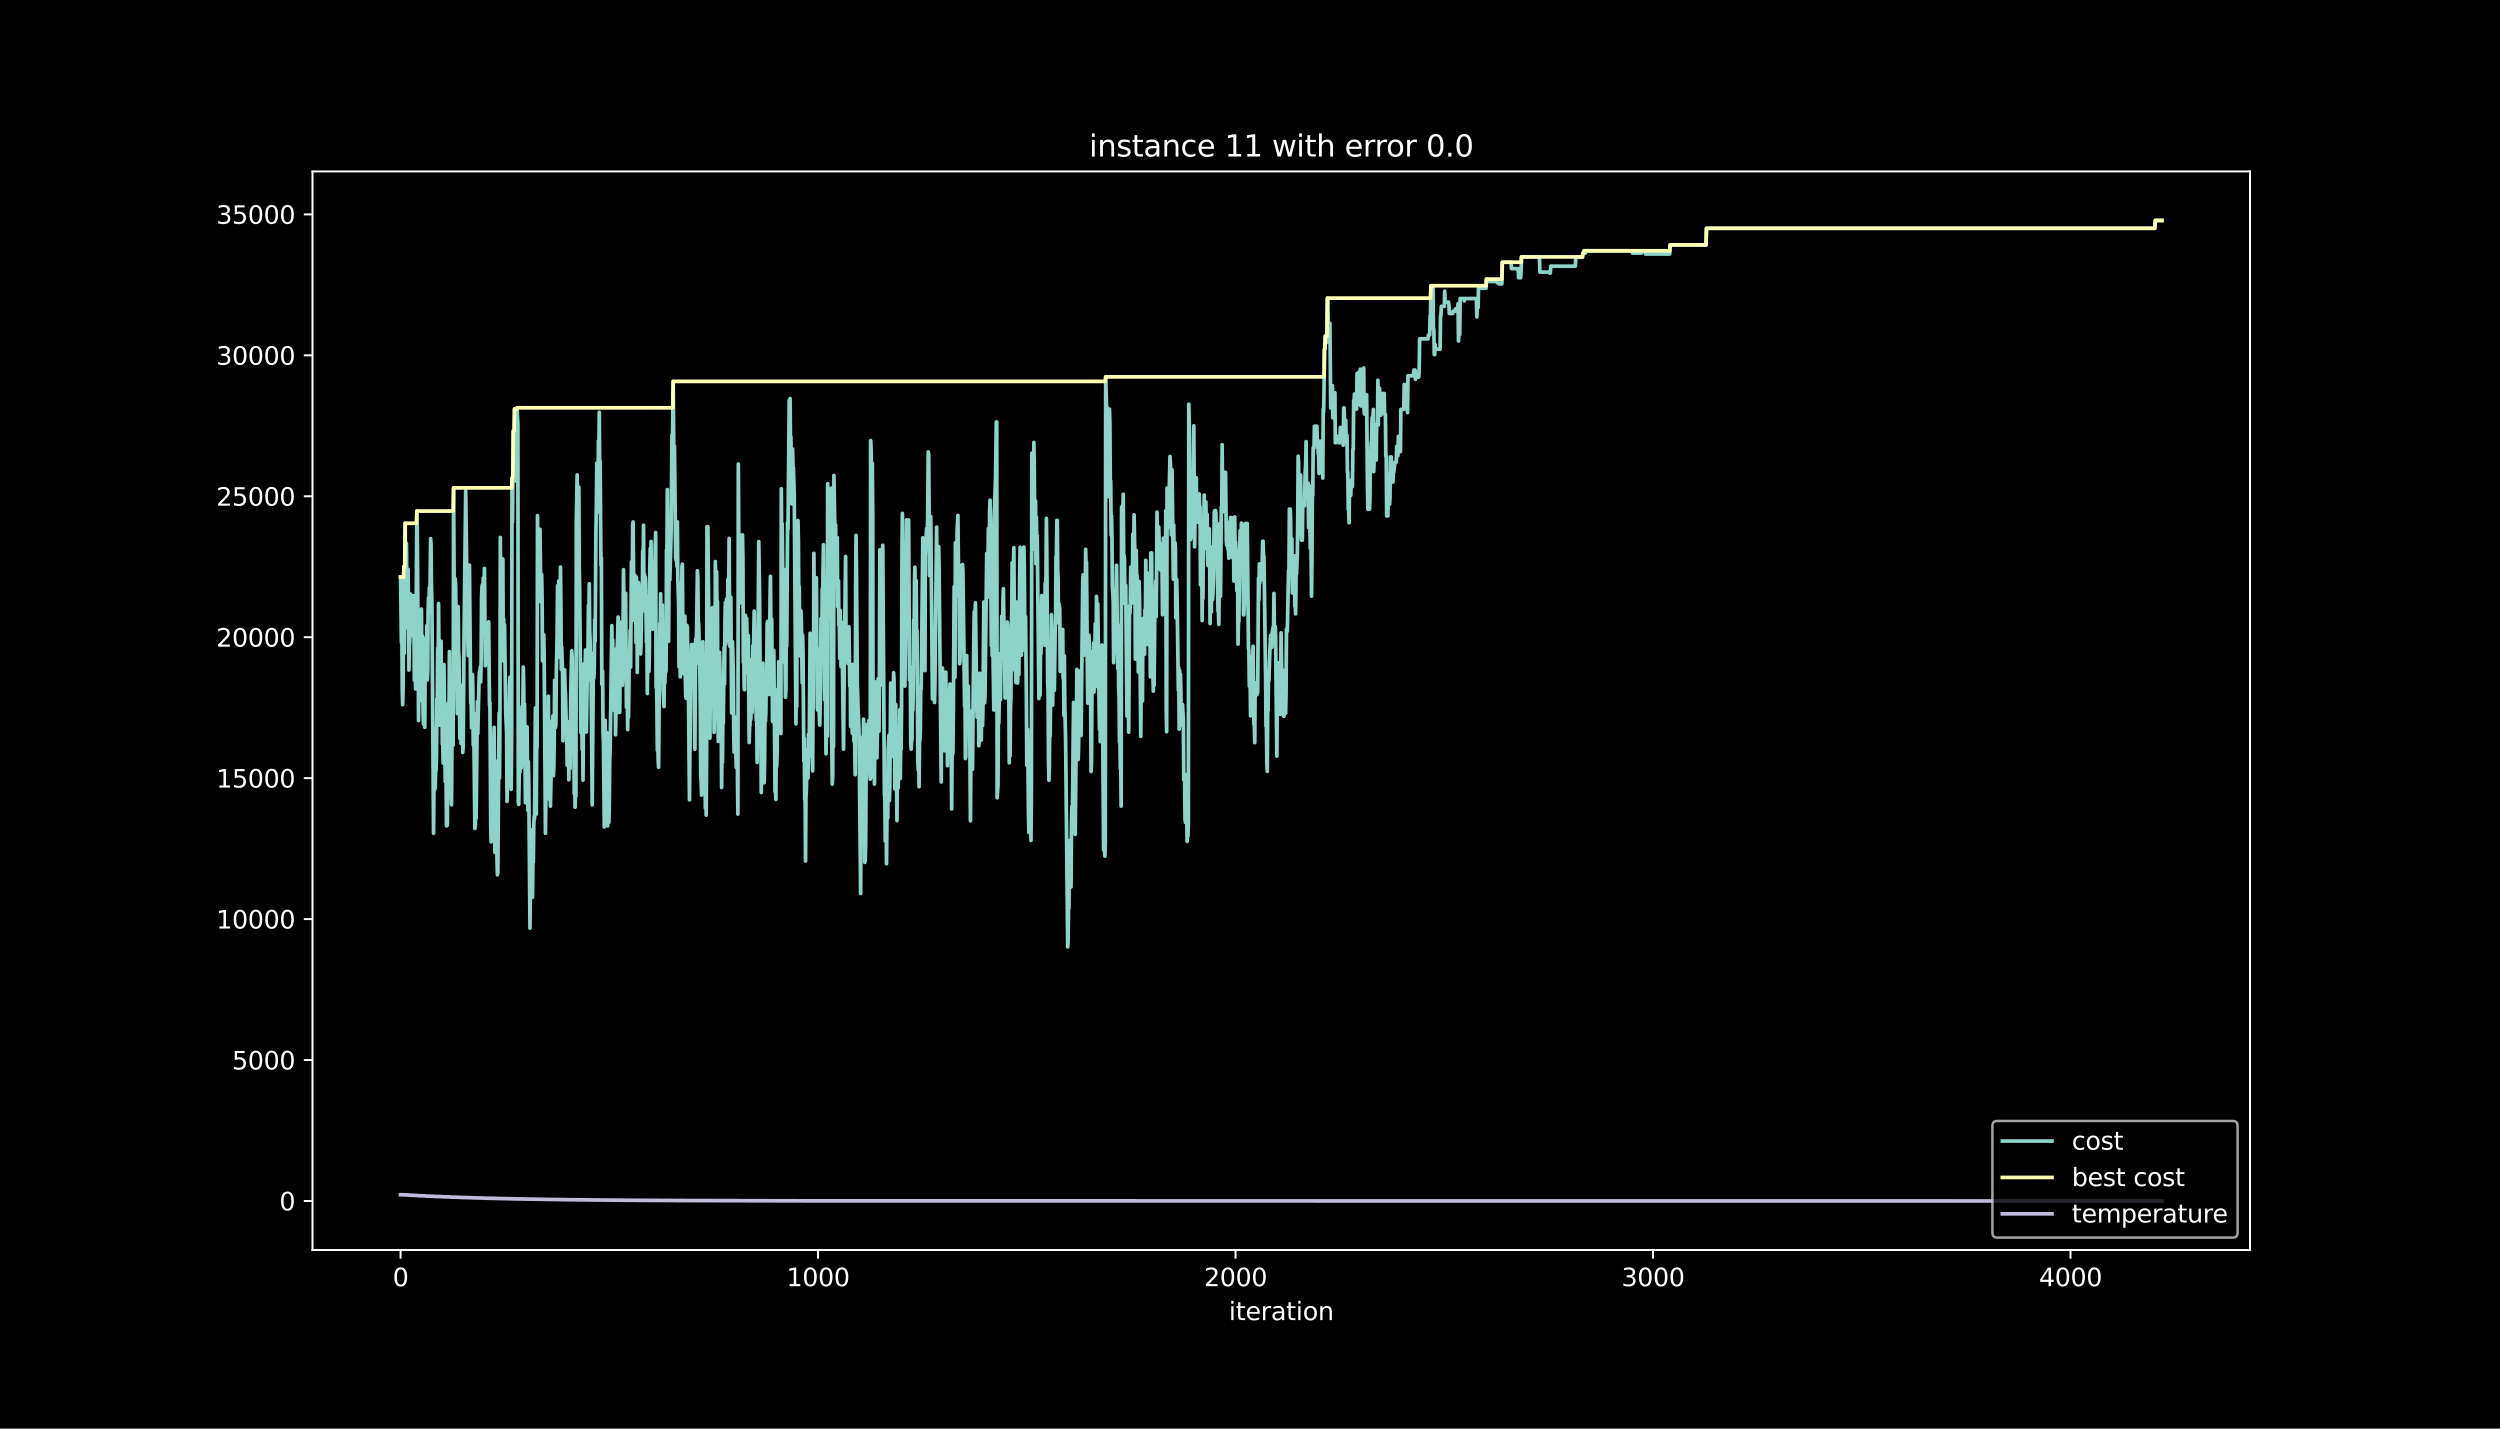 <?xml version="1.0" encoding="utf-8" standalone="no"?>
<!DOCTYPE svg PUBLIC "-//W3C//DTD SVG 1.1//EN"
  "http://www.w3.org/Graphics/SVG/1.1/DTD/svg11.dtd">
<svg height="576pt" version="1.1" viewBox="0 0 1008 576" width="1008pt" xmlns="http://www.w3.org/2000/svg" xmlns:xlink="http://www.w3.org/1999/xlink">
 <defs>
  <style type="text/css">*{stroke-linecap:butt;stroke-linejoin:round;}</style>
 </defs>
 <g id="figure_1">
  <g id="patch_1">
   <path d="M 0 576 
L 1008 576 
L 1008 0 
L 0 0 
z
"/>
  </g>
  <g id="axes_1">
   <g id="patch_2">
    <path d="M 126 504 
L 907.2 504 
L 907.2 69.12 
L 126 69.12 
z
"/>
   </g>
   <g id="matplotlib.axis_1">
    <g id="xtick_1">
     <g id="line2d_1">
      <defs>
       <path d="M 0 0 
L 0 3.5 
" id="mda2767b9b2" style="stroke:#ffffff;stroke-width:0.8;"/>
      </defs>
      <g>
       <use style="fill:#ffffff;stroke:#ffffff;stroke-width:0.8;" x="161.509" xlink:href="#mda2767b9b2" y="504"/>
      </g>
     </g>
     <g id="text_1">
      <!-- 0 -->
      <g style="fill:#ffffff;" transform="translate(158.328 518.598)scale(0.1 -0.1)">
       <defs>
        <path d="M 2034 4250 
Q 1547 4250 1301 3770 
Q 1056 3291 1056 2328 
Q 1056 1369 1301 889 
Q 1547 409 2034 409 
Q 2525 409 2770 889 
Q 3016 1369 3016 2328 
Q 3016 3291 2770 3770 
Q 2525 4250 2034 4250 
z
M 2034 4750 
Q 2819 4750 3233 4129 
Q 3647 3509 3647 2328 
Q 3647 1150 3233 529 
Q 2819 -91 2034 -91 
Q 1250 -91 836 529 
Q 422 1150 422 2328 
Q 422 3509 836 4129 
Q 1250 4750 2034 4750 
z
" id="DejaVuSans-30" transform="scale(0.016)"/>
       </defs>
       <use xlink:href="#DejaVuSans-30"/>
      </g>
     </g>
    </g>
    <g id="xtick_2">
     <g id="line2d_2">
      <g>
       <use style="fill:#ffffff;stroke:#ffffff;stroke-width:0.8;" x="329.839" xlink:href="#mda2767b9b2" y="504"/>
      </g>
     </g>
     <g id="text_2">
      <!-- 1000 -->
      <g style="fill:#ffffff;" transform="translate(317.114 518.598)scale(0.1 -0.1)">
       <defs>
        <path d="M 794 531 
L 1825 531 
L 1825 4091 
L 703 3866 
L 703 4441 
L 1819 4666 
L 2450 4666 
L 2450 531 
L 3481 531 
L 3481 0 
L 794 0 
L 794 531 
z
" id="DejaVuSans-31" transform="scale(0.016)"/>
       </defs>
       <use xlink:href="#DejaVuSans-31"/>
       <use x="63.623" xlink:href="#DejaVuSans-30"/>
       <use x="127.246" xlink:href="#DejaVuSans-30"/>
       <use x="190.869" xlink:href="#DejaVuSans-30"/>
      </g>
     </g>
    </g>
    <g id="xtick_3">
     <g id="line2d_3">
      <g>
       <use style="fill:#ffffff;stroke:#ffffff;stroke-width:0.8;" x="498.168" xlink:href="#mda2767b9b2" y="504"/>
      </g>
     </g>
     <g id="text_3">
      <!-- 2000 -->
      <g style="fill:#ffffff;" transform="translate(485.443 518.598)scale(0.1 -0.1)">
       <defs>
        <path d="M 1228 531 
L 3431 531 
L 3431 0 
L 469 0 
L 469 531 
Q 828 903 1448 1529 
Q 2069 2156 2228 2338 
Q 2531 2678 2651 2914 
Q 2772 3150 2772 3378 
Q 2772 3750 2511 3984 
Q 2250 4219 1831 4219 
Q 1534 4219 1204 4116 
Q 875 4013 500 3803 
L 500 4441 
Q 881 4594 1212 4672 
Q 1544 4750 1819 4750 
Q 2544 4750 2975 4387 
Q 3406 4025 3406 3419 
Q 3406 3131 3298 2873 
Q 3191 2616 2906 2266 
Q 2828 2175 2409 1742 
Q 1991 1309 1228 531 
z
" id="DejaVuSans-32" transform="scale(0.016)"/>
       </defs>
       <use xlink:href="#DejaVuSans-32"/>
       <use x="63.623" xlink:href="#DejaVuSans-30"/>
       <use x="127.246" xlink:href="#DejaVuSans-30"/>
       <use x="190.869" xlink:href="#DejaVuSans-30"/>
      </g>
     </g>
    </g>
    <g id="xtick_4">
     <g id="line2d_4">
      <g>
       <use style="fill:#ffffff;stroke:#ffffff;stroke-width:0.8;" x="666.497" xlink:href="#mda2767b9b2" y="504"/>
      </g>
     </g>
     <g id="text_4">
      <!-- 3000 -->
      <g style="fill:#ffffff;" transform="translate(653.772 518.598)scale(0.1 -0.1)">
       <defs>
        <path d="M 2597 2516 
Q 3050 2419 3304 2112 
Q 3559 1806 3559 1356 
Q 3559 666 3084 287 
Q 2609 -91 1734 -91 
Q 1441 -91 1130 -33 
Q 819 25 488 141 
L 488 750 
Q 750 597 1062 519 
Q 1375 441 1716 441 
Q 2309 441 2620 675 
Q 2931 909 2931 1356 
Q 2931 1769 2642 2001 
Q 2353 2234 1838 2234 
L 1294 2234 
L 1294 2753 
L 1863 2753 
Q 2328 2753 2575 2939 
Q 2822 3125 2822 3475 
Q 2822 3834 2567 4026 
Q 2313 4219 1838 4219 
Q 1578 4219 1281 4162 
Q 984 4106 628 3988 
L 628 4550 
Q 988 4650 1302 4700 
Q 1616 4750 1894 4750 
Q 2613 4750 3031 4423 
Q 3450 4097 3450 3541 
Q 3450 3153 3228 2886 
Q 3006 2619 2597 2516 
z
" id="DejaVuSans-33" transform="scale(0.016)"/>
       </defs>
       <use xlink:href="#DejaVuSans-33"/>
       <use x="63.623" xlink:href="#DejaVuSans-30"/>
       <use x="127.246" xlink:href="#DejaVuSans-30"/>
       <use x="190.869" xlink:href="#DejaVuSans-30"/>
      </g>
     </g>
    </g>
    <g id="xtick_5">
     <g id="line2d_5">
      <g>
       <use style="fill:#ffffff;stroke:#ffffff;stroke-width:0.8;" x="834.827" xlink:href="#mda2767b9b2" y="504"/>
      </g>
     </g>
     <g id="text_5">
      <!-- 4000 -->
      <g style="fill:#ffffff;" transform="translate(822.102 518.598)scale(0.1 -0.1)">
       <defs>
        <path d="M 2419 4116 
L 825 1625 
L 2419 1625 
L 2419 4116 
z
M 2253 4666 
L 3047 4666 
L 3047 1625 
L 3713 1625 
L 3713 1100 
L 3047 1100 
L 3047 0 
L 2419 0 
L 2419 1100 
L 313 1100 
L 313 1709 
L 2253 4666 
z
" id="DejaVuSans-34" transform="scale(0.016)"/>
       </defs>
       <use xlink:href="#DejaVuSans-34"/>
       <use x="63.623" xlink:href="#DejaVuSans-30"/>
       <use x="127.246" xlink:href="#DejaVuSans-30"/>
       <use x="190.869" xlink:href="#DejaVuSans-30"/>
      </g>
     </g>
    </g>
    <g id="text_6">
     <!-- iteration -->
     <g style="fill:#ffffff;" transform="translate(495.477 532.277)scale(0.1 -0.1)">
      <defs>
       <path d="M 603 3500 
L 1178 3500 
L 1178 0 
L 603 0 
L 603 3500 
z
M 603 4863 
L 1178 4863 
L 1178 4134 
L 603 4134 
L 603 4863 
z
" id="DejaVuSans-69" transform="scale(0.016)"/>
       <path d="M 1172 4494 
L 1172 3500 
L 2356 3500 
L 2356 3053 
L 1172 3053 
L 1172 1153 
Q 1172 725 1289 603 
Q 1406 481 1766 481 
L 2356 481 
L 2356 0 
L 1766 0 
Q 1100 0 847 248 
Q 594 497 594 1153 
L 594 3053 
L 172 3053 
L 172 3500 
L 594 3500 
L 594 4494 
L 1172 4494 
z
" id="DejaVuSans-74" transform="scale(0.016)"/>
       <path d="M 3597 1894 
L 3597 1613 
L 953 1613 
Q 991 1019 1311 708 
Q 1631 397 2203 397 
Q 2534 397 2845 478 
Q 3156 559 3463 722 
L 3463 178 
Q 3153 47 2828 -22 
Q 2503 -91 2169 -91 
Q 1331 -91 842 396 
Q 353 884 353 1716 
Q 353 2575 817 3079 
Q 1281 3584 2069 3584 
Q 2775 3584 3186 3129 
Q 3597 2675 3597 1894 
z
M 3022 2063 
Q 3016 2534 2758 2815 
Q 2500 3097 2075 3097 
Q 1594 3097 1305 2825 
Q 1016 2553 972 2059 
L 3022 2063 
z
" id="DejaVuSans-65" transform="scale(0.016)"/>
       <path d="M 2631 2963 
Q 2534 3019 2420 3045 
Q 2306 3072 2169 3072 
Q 1681 3072 1420 2755 
Q 1159 2438 1159 1844 
L 1159 0 
L 581 0 
L 581 3500 
L 1159 3500 
L 1159 2956 
Q 1341 3275 1631 3429 
Q 1922 3584 2338 3584 
Q 2397 3584 2469 3576 
Q 2541 3569 2628 3553 
L 2631 2963 
z
" id="DejaVuSans-72" transform="scale(0.016)"/>
       <path d="M 2194 1759 
Q 1497 1759 1228 1600 
Q 959 1441 959 1056 
Q 959 750 1161 570 
Q 1363 391 1709 391 
Q 2188 391 2477 730 
Q 2766 1069 2766 1631 
L 2766 1759 
L 2194 1759 
z
M 3341 1997 
L 3341 0 
L 2766 0 
L 2766 531 
Q 2569 213 2275 61 
Q 1981 -91 1556 -91 
Q 1019 -91 701 211 
Q 384 513 384 1019 
Q 384 1609 779 1909 
Q 1175 2209 1959 2209 
L 2766 2209 
L 2766 2266 
Q 2766 2663 2505 2880 
Q 2244 3097 1772 3097 
Q 1472 3097 1187 3025 
Q 903 2953 641 2809 
L 641 3341 
Q 956 3463 1253 3523 
Q 1550 3584 1831 3584 
Q 2591 3584 2966 3190 
Q 3341 2797 3341 1997 
z
" id="DejaVuSans-61" transform="scale(0.016)"/>
       <path d="M 1959 3097 
Q 1497 3097 1228 2736 
Q 959 2375 959 1747 
Q 959 1119 1226 758 
Q 1494 397 1959 397 
Q 2419 397 2687 759 
Q 2956 1122 2956 1747 
Q 2956 2369 2687 2733 
Q 2419 3097 1959 3097 
z
M 1959 3584 
Q 2709 3584 3137 3096 
Q 3566 2609 3566 1747 
Q 3566 888 3137 398 
Q 2709 -91 1959 -91 
Q 1206 -91 779 398 
Q 353 888 353 1747 
Q 353 2609 779 3096 
Q 1206 3584 1959 3584 
z
" id="DejaVuSans-6f" transform="scale(0.016)"/>
       <path d="M 3513 2113 
L 3513 0 
L 2938 0 
L 2938 2094 
Q 2938 2591 2744 2837 
Q 2550 3084 2163 3084 
Q 1697 3084 1428 2787 
Q 1159 2491 1159 1978 
L 1159 0 
L 581 0 
L 581 3500 
L 1159 3500 
L 1159 2956 
Q 1366 3272 1645 3428 
Q 1925 3584 2291 3584 
Q 2894 3584 3203 3211 
Q 3513 2838 3513 2113 
z
" id="DejaVuSans-6e" transform="scale(0.016)"/>
      </defs>
      <use xlink:href="#DejaVuSans-69"/>
      <use x="27.783" xlink:href="#DejaVuSans-74"/>
      <use x="66.992" xlink:href="#DejaVuSans-65"/>
      <use x="128.516" xlink:href="#DejaVuSans-72"/>
      <use x="169.629" xlink:href="#DejaVuSans-61"/>
      <use x="230.908" xlink:href="#DejaVuSans-74"/>
      <use x="270.117" xlink:href="#DejaVuSans-69"/>
      <use x="297.9" xlink:href="#DejaVuSans-6f"/>
      <use x="359.082" xlink:href="#DejaVuSans-6e"/>
     </g>
    </g>
   </g>
   <g id="matplotlib.axis_2">
    <g id="ytick_1">
     <g id="line2d_6">
      <defs>
       <path d="M 0 0 
L -3.5 0 
" id="ma6180ec604" style="stroke:#ffffff;stroke-width:0.8;"/>
      </defs>
      <g>
       <use style="fill:#ffffff;stroke:#ffffff;stroke-width:0.8;" x="126" xlink:href="#ma6180ec604" y="484.233"/>
      </g>
     </g>
     <g id="text_7">
      <!-- 0 -->
      <g style="fill:#ffffff;" transform="translate(112.638 488.032)scale(0.1 -0.1)">
       <use xlink:href="#DejaVuSans-30"/>
      </g>
     </g>
    </g>
    <g id="ytick_2">
     <g id="line2d_7">
      <g>
       <use style="fill:#ffffff;stroke:#ffffff;stroke-width:0.8;" x="126" xlink:href="#ma6180ec604" y="427.406"/>
      </g>
     </g>
     <g id="text_8">
      <!-- 5000 -->
      <g style="fill:#ffffff;" transform="translate(93.55 431.205)scale(0.1 -0.1)">
       <defs>
        <path d="M 691 4666 
L 3169 4666 
L 3169 4134 
L 1269 4134 
L 1269 2991 
Q 1406 3038 1543 3061 
Q 1681 3084 1819 3084 
Q 2600 3084 3056 2656 
Q 3513 2228 3513 1497 
Q 3513 744 3044 326 
Q 2575 -91 1722 -91 
Q 1428 -91 1123 -41 
Q 819 9 494 109 
L 494 744 
Q 775 591 1075 516 
Q 1375 441 1709 441 
Q 2250 441 2565 725 
Q 2881 1009 2881 1497 
Q 2881 1984 2565 2268 
Q 2250 2553 1709 2553 
Q 1456 2553 1204 2497 
Q 953 2441 691 2322 
L 691 4666 
z
" id="DejaVuSans-35" transform="scale(0.016)"/>
       </defs>
       <use xlink:href="#DejaVuSans-35"/>
       <use x="63.623" xlink:href="#DejaVuSans-30"/>
       <use x="127.246" xlink:href="#DejaVuSans-30"/>
       <use x="190.869" xlink:href="#DejaVuSans-30"/>
      </g>
     </g>
    </g>
    <g id="ytick_3">
     <g id="line2d_8">
      <g>
       <use style="fill:#ffffff;stroke:#ffffff;stroke-width:0.8;" x="126" xlink:href="#ma6180ec604" y="370.579"/>
      </g>
     </g>
     <g id="text_9">
      <!-- 10000 -->
      <g style="fill:#ffffff;" transform="translate(87.188 374.378)scale(0.1 -0.1)">
       <use xlink:href="#DejaVuSans-31"/>
       <use x="63.623" xlink:href="#DejaVuSans-30"/>
       <use x="127.246" xlink:href="#DejaVuSans-30"/>
       <use x="190.869" xlink:href="#DejaVuSans-30"/>
       <use x="254.492" xlink:href="#DejaVuSans-30"/>
      </g>
     </g>
    </g>
    <g id="ytick_4">
     <g id="line2d_9">
      <g>
       <use style="fill:#ffffff;stroke:#ffffff;stroke-width:0.8;" x="126" xlink:href="#ma6180ec604" y="313.752"/>
      </g>
     </g>
     <g id="text_10">
      <!-- 15000 -->
      <g style="fill:#ffffff;" transform="translate(87.188 317.551)scale(0.1 -0.1)">
       <use xlink:href="#DejaVuSans-31"/>
       <use x="63.623" xlink:href="#DejaVuSans-35"/>
       <use x="127.246" xlink:href="#DejaVuSans-30"/>
       <use x="190.869" xlink:href="#DejaVuSans-30"/>
       <use x="254.492" xlink:href="#DejaVuSans-30"/>
      </g>
     </g>
    </g>
    <g id="ytick_5">
     <g id="line2d_10">
      <g>
       <use style="fill:#ffffff;stroke:#ffffff;stroke-width:0.8;" x="126" xlink:href="#ma6180ec604" y="256.925"/>
      </g>
     </g>
     <g id="text_11">
      <!-- 20000 -->
      <g style="fill:#ffffff;" transform="translate(87.188 260.724)scale(0.1 -0.1)">
       <use xlink:href="#DejaVuSans-32"/>
       <use x="63.623" xlink:href="#DejaVuSans-30"/>
       <use x="127.246" xlink:href="#DejaVuSans-30"/>
       <use x="190.869" xlink:href="#DejaVuSans-30"/>
       <use x="254.492" xlink:href="#DejaVuSans-30"/>
      </g>
     </g>
    </g>
    <g id="ytick_6">
     <g id="line2d_11">
      <g>
       <use style="fill:#ffffff;stroke:#ffffff;stroke-width:0.8;" x="126" xlink:href="#ma6180ec604" y="200.098"/>
      </g>
     </g>
     <g id="text_12">
      <!-- 25000 -->
      <g style="fill:#ffffff;" transform="translate(87.188 203.897)scale(0.1 -0.1)">
       <use xlink:href="#DejaVuSans-32"/>
       <use x="63.623" xlink:href="#DejaVuSans-35"/>
       <use x="127.246" xlink:href="#DejaVuSans-30"/>
       <use x="190.869" xlink:href="#DejaVuSans-30"/>
       <use x="254.492" xlink:href="#DejaVuSans-30"/>
      </g>
     </g>
    </g>
    <g id="ytick_7">
     <g id="line2d_12">
      <g>
       <use style="fill:#ffffff;stroke:#ffffff;stroke-width:0.8;" x="126" xlink:href="#ma6180ec604" y="143.271"/>
      </g>
     </g>
     <g id="text_13">
      <!-- 30000 -->
      <g style="fill:#ffffff;" transform="translate(87.188 147.07)scale(0.1 -0.1)">
       <use xlink:href="#DejaVuSans-33"/>
       <use x="63.623" xlink:href="#DejaVuSans-30"/>
       <use x="127.246" xlink:href="#DejaVuSans-30"/>
       <use x="190.869" xlink:href="#DejaVuSans-30"/>
       <use x="254.492" xlink:href="#DejaVuSans-30"/>
      </g>
     </g>
    </g>
    <g id="ytick_8">
     <g id="line2d_13">
      <g>
       <use style="fill:#ffffff;stroke:#ffffff;stroke-width:0.8;" x="126" xlink:href="#ma6180ec604" y="86.444"/>
      </g>
     </g>
     <g id="text_14">
      <!-- 35000 -->
      <g style="fill:#ffffff;" transform="translate(87.188 90.243)scale(0.1 -0.1)">
       <use xlink:href="#DejaVuSans-33"/>
       <use x="63.623" xlink:href="#DejaVuSans-35"/>
       <use x="127.246" xlink:href="#DejaVuSans-30"/>
       <use x="190.869" xlink:href="#DejaVuSans-30"/>
       <use x="254.492" xlink:href="#DejaVuSans-30"/>
      </g>
     </g>
    </g>
   </g>
   <g id="line2d_14">
    <path clip-path="url(#p22f3e613f7)" d="M 161.509 232.66 
L 161.846 259.073 
L 162.014 249.912 
L 162.182 277.667 
L 162.351 284.111 
L 162.519 277.985 
L 162.856 228.409 
L 163.024 263.403 
L 163.361 210.974 
L 163.529 230.148 
L 163.866 219.078 
L 164.202 252.276 
L 164.371 253.22 
L 164.539 229.545 
L 164.707 243.877 
L 164.876 270.165 
L 165.044 261.084 
L 165.212 258.118 
L 165.381 240.468 
L 165.549 239.524 
L 165.717 252.288 
L 165.886 256.311 
L 166.054 241.775 
L 166.222 256.3 
L 166.559 243.195 
L 166.727 240.229 
L 166.896 249.23 
L 167.064 274.314 
L 167.401 263.244 
L 167.569 277.769 
L 168.074 206.065 
L 168.242 215.146 
L 168.579 258.436 
L 168.747 290.521 
L 168.916 268.699 
L 169.084 272.507 
L 169.252 282.611 
L 169.421 256.322 
L 169.589 255.379 
L 169.926 245.593 
L 170.094 270.677 
L 170.262 256.345 
L 170.599 288.327 
L 170.767 291.987 
L 170.936 277.155 
L 171.104 278.098 
L 171.272 293.249 
L 171.441 265.494 
L 171.609 274.712 
L 171.777 257.061 
L 171.946 266.142 
L 172.114 252.288 
L 172.282 274.109 
L 172.451 270.665 
L 172.619 246.548 
L 172.787 241.002 
L 172.955 245.946 
L 173.124 236.865 
L 173.292 246.969 
L 173.629 217.169 
L 173.797 219.487 
L 173.965 237.138 
L 174.134 242.457 
L 174.807 335.971 
L 175.144 293.646 
L 175.312 318.321 
L 175.48 317.377 
L 175.649 309.626 
L 175.817 310.649 
L 175.985 305.33 
L 176.154 281.656 
L 176.322 285.463 
L 176.49 261.346 
L 176.659 270.427 
L 176.827 243.309 
L 177.164 284.634 
L 177.332 292.385 
L 177.5 282.281 
L 177.669 283.224 
L 177.837 258.55 
L 178.005 278.269 
L 178.174 275.303 
L 178.342 299.977 
L 178.51 298.954 
L 178.679 307.671 
L 179.015 267.949 
L 179.52 315.116 
L 179.689 290.032 
L 180.025 332.993 
L 180.194 318.161 
L 180.362 332.698 
L 180.699 283.497 
L 181.035 290.475 
L 181.204 262.721 
L 181.372 289.839 
L 181.54 281.122 
L 181.709 294.09 
L 181.877 319.173 
L 182.045 324.492 
L 182.214 300.818 
L 182.382 299.875 
L 182.55 275.757 
L 182.719 300.431 
L 182.887 196.699 
L 183.224 258.607 
L 183.56 233.398 
L 183.729 237.206 
L 184.065 264.13 
L 184.402 287.736 
L 184.739 244.616 
L 184.907 262.494 
L 185.075 265.074 
L 185.412 297.761 
L 185.58 290.009 
L 185.749 293.669 
L 185.917 299.795 
L 186.085 296.135 
L 186.422 276.28 
L 186.59 303.398 
L 186.759 300.818 
L 187.095 258.266 
L 187.768 197.859 
L 188.442 250.344 
L 188.778 264.38 
L 189.115 233.205 
L 189.283 227.886 
L 189.788 283.44 
L 189.957 280.474 
L 190.125 293.442 
L 190.293 289.634 
L 190.462 271.984 
L 190.63 275.791 
L 190.798 300.466 
L 190.967 287.498 
L 191.472 334.016 
L 191.64 333.073 
L 191.808 326.947 
L 191.977 329.913 
L 192.482 282.906 
L 192.65 295.874 
L 193.155 273.916 
L 193.323 270.87 
L 193.492 271.813 
L 193.66 268.847 
L 193.828 274.973 
L 193.997 265.892 
L 194.165 241.218 
L 194.333 236.66 
L 194.502 235.717 
L 194.67 246.434 
L 194.838 233.046 
L 195.007 241.093 
L 195.343 229.182 
L 195.68 268.449 
L 195.848 262.323 
L 196.017 264.903 
L 196.185 256.186 
L 196.353 256.186 
L 196.69 264.471 
L 197.027 250.708 
L 197.363 284.463 
L 197.532 283.383 
L 197.868 333.346 
L 198.037 339.472 
L 198.205 334.153 
L 198.373 310.035 
L 198.542 307.069 
L 198.71 321.401 
L 199.047 300.738 
L 199.215 293.271 
L 199.552 343.677 
L 199.72 334.687 
L 199.888 306.932 
L 200.393 346.586 
L 200.562 352.712 
L 200.73 351.769 
L 201.235 287.475 
L 201.403 313.763 
L 201.571 289.646 
L 201.74 216.703 
L 201.908 249.935 
L 202.245 258.266 
L 202.413 232.171 
L 202.581 239.922 
L 202.75 225.386 
L 202.918 266.426 
L 203.086 249.594 
L 203.255 266.426 
L 203.423 251.901 
L 203.928 287.918 
L 204.265 295.385 
L 204.433 323.14 
L 204.601 317.014 
L 204.77 302.477 
L 204.938 298.818 
L 205.106 313.649 
L 205.443 276.007 
L 205.611 273.041 
L 205.78 297.158 
L 205.948 294.578 
L 206.116 318.252 
L 206.285 299.079 
L 206.453 192.733 
L 206.621 210.611 
L 206.958 173.787 
L 207.126 173.787 
L 207.295 182.777 
L 207.463 164.899 
L 207.631 188.573 
L 207.8 168.854 
L 207.968 193.938 
L 208.136 168.854 
L 208.305 178.958 
L 208.473 164.422 
L 208.81 171.389 
L 208.978 323.39 
L 209.146 324.333 
L 209.483 306.001 
L 209.651 311.32 
L 209.82 286.236 
L 209.988 289.896 
L 210.156 309.615 
L 210.325 306.648 
L 210.493 284.827 
L 210.661 284.827 
L 210.83 283.315 
L 210.998 268.983 
L 211.166 276.735 
L 211.335 301.818 
L 211.503 283.94 
L 211.84 323.662 
L 212.008 308.615 
L 212.345 300.829 
L 212.513 293.078 
L 212.85 326.776 
L 213.018 307.058 
L 213.186 314.809 
L 213.691 374.227 
L 214.028 334.619 
L 214.196 337.585 
L 214.365 353.712 
L 214.533 352.769 
L 214.701 361.759 
L 214.87 346.711 
L 215.038 347.734 
L 215.206 332.902 
L 215.375 329.095 
L 215.543 330.038 
L 215.879 285.452 
L 216.048 300.5 
L 216.216 328.254 
L 216.384 301.966 
L 216.553 301.022 
L 216.721 207.883 
L 216.889 232 
L 217.058 217.169 
L 217.226 218.191 
L 217.394 227.181 
L 217.563 223.522 
L 217.731 213.418 
L 218.068 242.695 
L 218.236 241.752 
L 218.404 231.648 
L 218.573 241.752 
L 218.741 266.426 
L 218.909 256.322 
L 219.078 259.982 
L 219.246 255.959 
L 219.414 266.062 
L 219.919 335.982 
L 220.088 321.457 
L 220.256 295.169 
L 220.424 309.706 
L 220.593 290.532 
L 220.761 316.82 
L 220.929 307.83 
L 221.098 280.713 
L 221.434 322.253 
L 221.603 298.136 
L 221.939 325.06 
L 222.613 290.725 
L 222.781 303.693 
L 222.949 288.646 
L 223.118 312.763 
L 223.286 309.103 
L 223.454 298.999 
L 223.623 274.325 
L 223.959 293.317 
L 224.128 292.294 
L 224.296 271.495 
L 224.633 256.231 
L 224.801 236.137 
L 224.969 242.263 
L 225.138 260.141 
L 225.306 234.251 
L 225.643 264.971 
L 225.979 228.625 
L 226.148 243.673 
L 226.316 269.961 
L 226.484 260.971 
L 226.821 270.904 
L 226.989 298.658 
L 227.158 274.984 
L 227.494 271.018 
L 227.663 270.074 
L 227.831 277.485 
L 227.999 279.837 
L 228.336 293.067 
L 228.504 294.01 
L 228.673 308.535 
L 229.009 292.044 
L 229.178 291.1 
L 229.346 314.411 
L 229.514 296.533 
L 229.851 309.91 
L 230.187 275.905 
L 230.524 262.391 
L 230.692 264.755 
L 231.029 291.566 
L 231.197 288.987 
L 231.366 296.397 
L 231.534 320.071 
L 231.702 305.739 
L 231.871 325.458 
L 232.039 318.048 
L 232.207 321.014 
L 232.376 210.042 
L 232.712 191.483 
L 232.881 206.531 
L 233.217 196.381 
L 233.386 196.381 
L 233.554 228.92 
L 233.722 237.979 
L 234.227 295.351 
L 234.396 280.303 
L 234.732 302.25 
L 234.901 287.418 
L 235.069 314.536 
L 235.406 267.608 
L 235.574 273.734 
L 235.742 274.757 
L 235.911 272.177 
L 236.079 262.073 
L 236.247 267.392 
L 236.416 295.147 
L 236.752 273.405 
L 237.089 261.96 
L 237.257 244.082 
L 237.426 251.492 
L 237.594 235.365 
L 237.762 254.538 
L 237.931 258.198 
L 238.099 274.325 
L 238.267 265.335 
L 238.772 324.526 
L 239.277 263.301 
L 239.446 273.405 
L 239.614 269.597 
L 239.782 249.878 
L 239.951 258.595 
L 240.287 213.452 
L 240.456 204.371 
L 240.624 186.721 
L 240.792 190.312 
L 240.961 206.44 
L 241.129 205.496 
L 241.297 177.742 
L 241.466 183.061 
L 241.634 166.229 
L 241.802 193.347 
L 241.971 185.936 
L 242.307 227.852 
L 242.476 224.886 
L 242.644 275.905 
L 242.812 270.609 
L 242.981 270.609 
L 243.149 295.692 
L 243.317 299.715 
L 243.654 333.425 
L 243.991 290.464 
L 244.327 324.265 
L 244.495 321.685 
L 244.664 295.397 
L 245 332.993 
L 245.169 308.876 
L 245.337 307.933 
L 245.505 331.607 
L 245.674 324.197 
L 245.842 306.546 
L 246.01 302.523 
L 246.684 252.254 
L 246.852 266.585 
L 247.02 257.959 
L 247.357 284.895 
L 247.525 281.235 
L 247.694 286.554 
L 248.03 272.154 
L 248.199 296.272 
L 248.367 286.168 
L 248.535 261.494 
L 248.704 276.019 
L 248.872 260.971 
L 249.04 256.55 
L 249.209 248.798 
L 249.545 287.236 
L 249.714 272.904 
L 249.882 287.236 
L 250.219 250.878 
L 250.555 276.121 
L 250.724 261.789 
L 250.892 276.314 
L 251.06 272.654 
L 251.397 229.693 
L 251.565 243.718 
L 251.734 247.526 
L 251.902 265.403 
L 252.07 245.684 
L 252.239 239.217 
L 252.575 285.156 
L 252.744 270.631 
L 253.08 294.169 
L 253.249 269.495 
L 253.417 289.214 
L 253.754 262.198 
L 253.922 263.142 
L 254.09 254.152 
L 254.259 268.983 
L 254.595 226.488 
L 254.764 229.068 
L 254.932 236.478 
L 255.1 211.395 
L 255.269 210.452 
L 255.605 250.071 
L 255.774 235.546 
L 255.942 231.887 
L 256.11 245.741 
L 256.279 239.922 
L 256.447 259.096 
L 256.615 232.716 
L 256.784 247.048 
L 256.952 271.109 
L 257.12 243.354 
L 257.289 261.232 
L 257.457 234.944 
L 257.625 261.232 
L 257.794 255.106 
L 257.962 262.857 
L 258.13 248.833 
L 258.299 263.664 
L 258.467 259.641 
L 258.803 236.228 
L 258.972 246.332 
L 259.14 222.215 
L 259.308 231.455 
L 259.477 211.747 
L 259.645 246.23 
L 259.813 231.398 
L 259.982 234.478 
L 260.15 232.637 
L 260.318 235.217 
L 260.655 258.982 
L 260.823 254.959 
L 260.992 279.633 
L 261.497 240.422 
L 261.665 270.665 
L 261.833 263.255 
L 262.002 228.557 
L 262.17 221.146 
L 262.338 231.25 
L 262.507 218.282 
L 262.675 244.946 
L 262.843 238.82 
L 263.18 253.663 
L 263.348 229.545 
L 263.517 231.648 
L 263.685 226.465 
L 263.853 246.162 
L 264.19 220.249 
L 264.358 214.714 
L 264.527 277.098 
L 264.695 275.257 
L 264.863 282.781 
L 265.032 302.5 
L 265.2 293.419 
L 265.368 306.387 
L 265.537 309.353 
L 266.042 251.435 
L 266.21 256.22 
L 266.378 239.388 
L 266.547 256.22 
L 266.715 252.72 
L 266.883 260.778 
L 267.052 243.945 
L 267.388 278.451 
L 267.725 284.861 
L 267.893 268.029 
L 268.062 275.439 
L 268.23 270.12 
L 268.398 271.063 
L 268.567 270.12 
L 268.735 221.692 
L 268.903 225.136 
L 269.072 197.381 
L 269.408 255.981 
L 269.577 258.561 
L 269.745 233.251 
L 269.913 228.523 
L 270.082 233.842 
L 270.587 214.816 
L 270.923 175.458 
L 271.092 183.004 
L 271.428 153.784 
L 271.765 194.29 
L 271.933 179.765 
L 272.438 224.954 
L 272.607 225.897 
L 272.775 220.578 
L 272.943 228.329 
L 273.111 210.452 
L 273.28 232.273 
L 273.616 243.718 
L 273.785 268.802 
L 273.953 254.277 
L 274.121 258.084 
L 274.29 272.916 
L 274.626 234.967 
L 274.795 254.686 
L 274.963 228.398 
L 275.131 227.454 
L 275.468 271.62 
L 275.636 266.301 
L 275.805 265.278 
L 276.141 248.446 
L 276.31 273.12 
L 276.478 280.531 
L 276.646 281.554 
L 276.983 252.185 
L 277.151 253.129 
L 277.32 272.302 
L 277.488 268.495 
L 277.825 304.853 
L 277.993 322.503 
L 278.161 303.33 
L 278.33 299.67 
L 278.666 266.006 
L 278.835 259.88 
L 279.003 274.712 
L 279.171 277.292 
L 279.34 274.712 
L 279.508 259.88 
L 279.676 268.961 
L 280.013 264.608 
L 280.181 302.125 
L 280.518 257.538 
L 280.686 267.642 
L 281.191 230.136 
L 281.36 232.716 
L 281.528 250.367 
L 281.696 251.39 
L 282.033 264.278 
L 282.201 271.688 
L 282.37 286.02 
L 282.538 312.308 
L 282.706 315.275 
L 282.875 320.594 
L 283.043 307.626 
L 283.211 268.517 
L 283.38 258.732 
L 283.716 277.905 
L 284.221 301.693 
L 284.39 325.81 
L 284.558 303.989 
L 284.726 328.663 
L 284.895 304.546 
L 285.063 212.35 
L 285.231 226.886 
L 285.4 212.35 
L 285.736 243.877 
L 285.905 284.895 
L 286.073 288.918 
L 286.241 297.636 
L 286.578 256.425 
L 286.746 269.393 
L 286.915 254.561 
L 287.083 269.097 
L 287.251 244.98 
L 287.588 274.143 
L 287.756 271.177 
L 287.924 295.294 
L 288.093 280.963 
L 288.261 281.906 
L 288.429 226.397 
L 288.598 244.048 
L 288.766 246.628 
L 288.934 230.5 
L 289.103 245.037 
L 289.271 242.457 
L 289.439 285.952 
L 289.608 298.92 
L 289.776 271.166 
L 289.944 272.109 
L 290.113 263.028 
L 290.281 269.154 
L 290.449 283.679 
L 290.618 282.656 
L 290.786 290.407 
L 290.954 317.525 
L 291.123 298.352 
L 291.291 307.433 
L 291.459 290.6 
L 291.628 291.623 
L 291.964 260.971 
L 292.133 275.803 
L 292.301 250.719 
L 292.469 242.968 
L 292.638 259.8 
L 292.806 255.993 
L 292.974 241.456 
L 293.143 256.504 
L 293.311 251.185 
L 293.479 233.535 
L 293.648 258.618 
L 293.984 217.066 
L 294.153 251.935 
L 294.321 260.653 
L 294.658 240.763 
L 294.994 287.464 
L 295.163 262.38 
L 295.331 258.72 
L 295.668 270.813 
L 295.836 295.488 
L 296.004 303.239 
L 296.173 288.907 
L 296.509 301.636 
L 296.678 302.023 
L 296.846 309.433 
L 297.014 305.773 
L 297.183 298.363 
L 297.519 328.243 
L 297.688 187.096 
L 297.856 214.85 
L 298.193 216.816 
L 298.361 243.104 
L 298.529 228.773 
L 298.698 224.965 
L 298.866 241.797 
L 299.034 240.774 
L 299.203 215.691 
L 299.371 215.691 
L 299.539 224.772 
L 299.708 267.04 
L 299.876 259.289 
L 300.044 277.166 
L 300.213 278.11 
L 300.381 253.436 
L 300.549 248.117 
L 300.886 255.606 
L 301.054 249.48 
L 301.391 265.187 
L 301.559 271.313 
L 301.727 256.266 
L 302.064 299.386 
L 302.232 293.26 
L 302.401 292.317 
L 302.569 266.028 
L 302.737 290.146 
L 302.906 275.621 
L 303.074 278.201 
L 303.242 287.282 
L 303.579 260.323 
L 303.747 266.449 
L 304.084 246.389 
L 304.421 281.667 
L 304.589 279.087 
L 304.757 282.747 
L 304.926 290.498 
L 305.094 282.747 
L 305.262 307.421 
L 305.936 218.362 
L 306.272 241.161 
L 306.609 289.964 
L 306.777 295.874 
L 306.946 319.548 
L 307.282 288.18 
L 307.451 289.202 
L 307.619 267.381 
L 307.956 301.045 
L 308.124 315.582 
L 308.292 306.501 
L 308.461 281.826 
L 308.629 290.907 
L 308.797 287.1 
L 308.966 272.768 
L 309.134 276.575 
L 309.302 251.492 
L 309.471 250.549 
L 309.639 267.381 
L 309.807 259.63 
L 309.976 267.04 
L 310.144 280.008 
L 310.481 241.365 
L 310.649 232.375 
L 310.986 273.37 
L 311.154 249.696 
L 311.491 290.907 
L 311.659 276.371 
L 311.827 272.348 
L 311.996 262.346 
L 312.501 319.162 
L 312.669 316.195 
L 312.837 322.321 
L 313.006 294.567 
L 313.174 309.103 
L 313.342 302.977 
L 313.511 277.894 
L 313.679 285.645 
L 313.847 281.838 
L 314.016 266.79 
L 314.184 278.735 
L 314.352 266.79 
L 314.521 266.79 
L 314.689 272.109 
L 314.857 295.783 
L 315.026 197.052 
L 315.194 224.17 
L 315.362 211.202 
L 315.699 244.4 
L 316.035 229.557 
L 316.372 267.154 
L 316.54 263.494 
L 316.709 281.144 
L 316.877 278.178 
L 317.045 250.424 
L 317.214 260.528 
L 317.55 210.77 
L 317.719 213.35 
L 318.224 161.421 
L 318.392 165.081 
L 318.56 160.683 
L 318.729 179.856 
L 318.897 176.049 
L 319.065 200.166 
L 319.234 203.132 
L 319.402 183.959 
L 319.57 180.992 
L 319.739 188.687 
L 319.907 188.687 
L 320.244 200.03 
L 320.917 291.873 
L 321.085 277.041 
L 321.254 284.793 
L 321.422 215.737 
L 321.59 224.727 
L 321.759 209.895 
L 321.927 218.976 
L 322.095 244.059 
L 322.264 236.649 
L 322.432 260.766 
L 322.6 264.426 
L 322.769 249.89 
L 322.937 246.23 
L 323.105 249.89 
L 323.442 275.291 
L 323.61 256.118 
L 323.779 263.528 
L 324.115 306.773 
L 324.284 297.692 
L 324.452 322.367 
L 324.62 319.4 
L 324.789 347.155 
L 324.957 322.071 
L 325.125 318.412 
L 325.462 302.284 
L 325.63 306.307 
L 325.799 313.718 
L 325.967 296.067 
L 326.135 305.148 
L 326.304 297.738 
L 326.64 255.322 
L 326.809 269.847 
L 326.977 272.427 
L 327.145 264.676 
L 327.314 279.212 
L 327.482 305.5 
L 327.65 310.819 
L 327.819 284.531 
L 327.987 285.475 
L 328.155 223.113 
L 328.492 261.8 
L 328.66 247.264 
L 328.829 248.287 
L 328.997 247.264 
L 329.165 232.932 
L 329.334 260.687 
L 329.502 261.63 
L 329.67 286.304 
L 329.839 283.69 
L 330.175 273.973 
L 330.343 288.305 
L 330.512 292.328 
L 330.848 277.166 
L 331.017 249.412 
L 331.353 264.619 
L 331.522 237.501 
L 331.69 240.081 
L 332.027 219.623 
L 332.532 282.224 
L 332.7 277.007 
L 332.868 282.122 
L 333.037 303.943 
L 333.205 296.192 
L 333.373 279.985 
L 333.542 296.817 
L 333.71 194.995 
L 334.215 249.196 
L 334.552 213.668 
L 334.72 210.008 
L 334.888 213.668 
L 335.057 196.836 
L 335.225 294.976 
L 335.393 301.102 
L 335.562 316.15 
L 335.73 313.183 
L 335.898 288.1 
L 336.067 301.068 
L 336.235 191.687 
L 336.74 221.726 
L 336.908 211.622 
L 337.077 226.67 
L 337.413 236.012 
L 337.582 216.839 
L 337.75 244.593 
L 338.087 234.217 
L 338.255 252.094 
L 338.423 251.151 
L 338.592 265.483 
L 338.76 246.048 
L 339.097 268.756 
L 339.265 250.878 
L 339.433 254.686 
L 339.602 263.403 
L 340.107 302.068 
L 340.443 263.562 
L 340.948 224.363 
L 341.117 258.686 
L 341.285 263.471 
L 341.453 264.494 
L 341.622 255.413 
L 341.958 267.551 
L 342.127 252.72 
L 342.295 252.72 
L 342.632 276.632 
L 342.8 267.915 
L 342.968 292.998 
L 343.137 285.247 
L 343.305 288.907 
L 343.473 281.497 
L 343.642 295.647 
L 343.81 267.892 
L 343.978 271.916 
L 344.147 282.02 
L 344.315 298.852 
L 344.483 292.726 
L 344.82 312.377 
L 344.988 236.819 
L 345.156 215.85 
L 345.325 230.387 
L 345.661 275.757 
L 345.998 286.475 
L 346.335 294.158 
L 347.008 360.248 
L 347.176 333.13 
L 347.345 340.54 
L 347.513 336.517 
L 347.681 321.685 
L 347.85 297.01 
L 348.018 306.091 
L 348.186 289.964 
L 348.355 317.718 
L 348.523 323.037 
L 348.691 347.712 
L 348.86 346.768 
L 349.028 340.642 
L 349.196 314.354 
L 349.365 311.774 
L 349.533 292.055 
L 349.701 294.635 
L 349.87 309.467 
L 350.038 305.807 
L 350.375 290.487 
L 350.543 305.023 
L 350.711 301.216 
L 350.88 314.184 
L 351.048 177.628 
L 351.216 180.595 
L 351.553 201.314 
L 351.721 186.789 
L 351.89 208.61 
L 352.058 313.297 
L 352.395 288.634 
L 352.563 316.127 
L 352.9 281.644 
L 353.236 274.939 
L 353.573 305.557 
L 353.741 296.84 
L 354.078 273.609 
L 354.246 277.269 
L 354.415 294.817 
L 354.583 270.143 
L 354.751 221.669 
L 354.92 226.988 
L 355.088 251.106 
L 355.256 258.516 
L 355.425 276.166 
L 355.93 219.862 
L 356.603 320.491 
L 356.771 321.514 
L 356.94 339.165 
L 357.108 311.41 
L 357.276 320.491 
L 357.445 348.246 
L 357.781 311.899 
L 357.95 329.777 
L 358.118 302.023 
L 358.455 296.476 
L 358.623 322.764 
L 358.791 316.639 
L 359.128 275.428 
L 359.464 305 
L 359.801 278.633 
L 359.969 296.283 
L 360.306 271.222 
L 360.474 274.189 
L 360.643 290.316 
L 360.811 318.071 
L 361.148 284.065 
L 361.653 330.879 
L 361.821 303.125 
L 361.989 303.125 
L 362.158 317.661 
L 362.326 302.614 
L 362.494 306.273 
L 362.663 302.25 
L 362.831 286.122 
L 362.999 313.877 
L 363.168 299.545 
L 363.336 302.125 
L 363.504 284.247 
L 363.673 222.101 
L 363.841 206.997 
L 364.178 240.774 
L 364.346 226.443 
L 364.683 250.356 
L 364.851 276.644 
L 365.188 249.719 
L 365.356 234.671 
L 365.524 209.588 
L 365.693 229.898 
L 365.861 235.217 
L 366.198 223.113 
L 366.366 209.656 
L 366.703 274.075 
L 366.871 268.756 
L 367.039 271.722 
L 367.208 299.477 
L 367.376 302.057 
L 367.544 299.09 
L 367.713 298.147 
L 367.881 276.325 
L 368.049 286.429 
L 368.218 277.712 
L 368.386 249.958 
L 368.554 258.948 
L 368.723 234.83 
L 368.891 228.704 
L 369.059 247.878 
L 369.228 248.901 
L 369.396 234.069 
L 369.564 258.186 
L 369.733 254.163 
L 370.069 306.592 
L 370.238 310.615 
L 370.406 302.864 
L 370.574 317.195 
L 370.743 299.318 
L 370.911 298.295 
L 371.079 294.487 
L 371.248 276.837 
L 371.416 277.78 
L 371.921 233.069 
L 372.089 216.862 
L 372.258 229.33 
L 372.426 219.226 
L 372.931 270.404 
L 373.099 224.374 
L 373.436 216.123 
L 373.604 213.077 
L 373.772 220.487 
L 373.941 216.68 
L 374.277 182.197 
L 374.446 183.141 
L 374.782 232.103 
L 375.119 220.487 
L 375.287 208.235 
L 375.961 281.804 
L 376.129 273.086 
L 376.297 272.063 
L 376.466 255.936 
L 376.634 256.959 
L 376.802 283.247 
L 376.971 275.496 
L 377.644 212.52 
L 377.812 237.194 
L 378.149 221.794 
L 378.317 234.762 
L 378.486 220.43 
L 378.654 229.42 
L 379.496 315.286 
L 379.664 277.189 
L 379.832 286.179 
L 380.001 269.347 
L 380.169 294.021 
L 380.337 291.055 
L 380.506 301.159 
L 380.674 288.191 
L 380.842 302.716 
L 381.011 285.065 
L 381.179 288.873 
L 381.347 270.995 
L 381.684 301.613 
L 381.852 292.623 
L 382.021 308.751 
L 382.189 285.077 
L 382.357 286.1 
L 382.526 282.44 
L 382.694 304.262 
L 382.862 279.587 
L 383.031 275.78 
L 383.199 281.906 
L 383.367 279.326 
L 383.704 326.163 
L 383.872 304.341 
L 384.041 304.341 
L 384.209 303.318 
L 384.377 288.793 
L 384.714 236.592 
L 384.882 248.321 
L 385.051 272.995 
L 385.219 218.817 
L 385.387 234.944 
L 385.556 231.944 
L 385.724 239.354 
L 385.892 214.27 
L 386.229 207.826 
L 386.566 240.524 
L 386.734 240.524 
L 386.902 267.642 
L 387.071 266.619 
L 387.239 252.094 
L 387.407 227.977 
L 387.575 242.502 
L 387.744 239.536 
L 387.912 252.276 
L 388.08 227.602 
L 388.249 230.182 
L 388.922 284.861 
L 389.09 278.735 
L 389.259 305.853 
L 389.427 304.83 
L 389.764 264.324 
L 389.932 281.974 
L 390.1 276.655 
L 390.269 277.678 
L 390.437 276.655 
L 390.605 293.487 
L 390.942 287.1 
L 391.279 330.948 
L 391.447 305.864 
L 391.615 309.887 
L 391.952 286.475 
L 392.12 310.149 
L 392.457 273.757 
L 392.794 246.684 
L 392.962 272.973 
L 393.13 246.684 
L 393.299 243.025 
L 393.804 285.566 
L 393.972 289.225 
L 394.309 272.757 
L 394.477 275.587 
L 394.645 300.67 
L 394.814 299.227 
L 394.982 271.472 
L 395.487 290.987 
L 395.655 298.397 
L 395.824 280.519 
L 395.992 277.553 
L 396.16 292.601 
L 396.329 284.85 
L 396.665 242.763 
L 396.834 257.095 
L 397.002 283.383 
L 397.17 279.724 
L 397.844 223.215 
L 398.012 241.093 
L 398.18 224.965 
L 398.349 227.932 
L 398.517 213.1 
L 398.854 224.658 
L 399.022 205.485 
L 399.19 201.678 
L 399.359 210.758 
L 399.695 260.334 
L 399.864 236.217 
L 400.032 264.312 
L 400.2 256.663 
L 400.369 262.778 
L 400.705 286.304 
L 400.874 208.474 
L 401.379 193.188 
L 401.715 170.139 
L 401.884 170.139 
L 402.052 321.673 
L 402.388 316.502 
L 402.557 288.748 
L 402.725 291.714 
L 403.23 263.596 
L 403.398 282.133 
L 403.567 265.278 
L 403.735 265.278 
L 403.903 248.446 
L 404.072 262.971 
L 404.24 262.971 
L 404.408 241.15 
L 404.577 237.342 
L 404.745 249.424 
L 404.913 253.231 
L 405.25 281.394 
L 405.418 278.814 
L 405.587 281.394 
L 405.755 280.372 
L 406.092 250.799 
L 406.26 251.822 
L 406.428 268.654 
L 406.597 272.677 
L 406.765 280.428 
L 406.933 307.546 
L 407.102 282.872 
L 407.27 304.693 
L 407.438 284.975 
L 407.607 280.951 
L 407.775 253.833 
L 407.943 246.082 
L 408.112 226.909 
L 408.28 234.66 
L 408.448 228.579 
L 408.617 228.579 
L 408.785 220.828 
L 409.122 270.211 
L 409.29 258.345 
L 409.627 275.178 
L 409.795 250.503 
L 409.963 242.752 
L 410.132 251.742 
L 410.3 275.416 
L 410.637 261.88 
L 410.805 271.984 
L 411.142 230.773 
L 411.31 220.669 
L 411.478 245.343 
L 411.647 246.287 
L 411.815 264.164 
L 411.983 240.49 
L 412.32 262.176 
L 412.825 220.555 
L 412.993 228.307 
L 413.162 249.56 
L 413.33 249.56 
L 413.498 248.617 
L 413.835 280.803 
L 414.003 308.558 
L 414.172 294.033 
L 414.34 294.033 
L 414.677 328.231 
L 414.845 335.641 
L 415.013 311.524 
L 415.182 308.944 
L 415.35 323.469 
L 415.518 314.752 
L 415.687 338.869 
L 415.855 322.037 
L 416.023 182.743 
L 416.192 182.743 
L 416.36 183.186 
L 416.528 210.304 
L 416.865 178.424 
L 417.033 190.892 
L 417.201 215.566 
L 417.37 221.692 
L 417.538 201.973 
L 417.706 227.318 
L 417.875 208.44 
L 418.043 220.749 
L 418.211 215.964 
L 418.885 281.644 
L 419.053 262.471 
L 419.221 263.494 
L 419.39 280.326 
L 419.558 256.209 
L 419.726 263.619 
L 420.063 240.104 
L 420.231 248.73 
L 420.4 245.071 
L 420.568 245.071 
L 420.736 248.73 
L 420.905 240.979 
L 421.241 260.164 
L 421.41 235.08 
L 421.578 252.958 
L 421.915 209.008 
L 422.083 224.056 
L 422.42 275.291 
L 422.588 279.099 
L 422.756 306.853 
L 422.925 314.604 
L 423.093 309.285 
L 423.261 291.407 
L 423.43 296.726 
L 423.935 247.844 
L 424.271 280.258 
L 424.44 284.281 
L 424.608 266.631 
L 424.776 266.631 
L 424.945 256.527 
L 425.113 278.348 
L 425.45 254.345 
L 425.618 249.026 
L 425.786 224.351 
L 425.955 224.351 
L 426.123 209.815 
L 426.291 209.815 
L 426.46 229.682 
L 426.628 233.489 
L 426.796 251.14 
L 426.965 243.389 
L 427.301 245.628 
L 427.47 270.711 
L 427.638 255.663 
L 427.806 255.663 
L 427.975 264.744 
L 428.311 263.414 
L 428.48 253.799 
L 428.648 273.518 
L 428.816 270.938 
L 428.985 288.509 
L 429.153 264.392 
L 429.321 283.827 
L 429.658 298.67 
L 430.5 381.796 
L 430.668 379.216 
L 430.836 366.249 
L 431.004 366.249 
L 431.173 342.574 
L 431.341 338.915 
L 431.509 355.042 
L 431.678 357.622 
L 431.846 357.622 
L 432.014 332.539 
L 432.183 325.128 
L 432.351 332.539 
L 432.856 283.258 
L 433.024 308.342 
L 433.193 302.216 
L 433.529 336.437 
L 434.203 269.881 
L 434.371 271.472 
L 434.708 306.239 
L 434.876 302.216 
L 435.044 286.088 
L 435.213 289.748 
L 435.381 270.575 
L 435.718 292.533 
L 435.886 296.556 
L 436.559 234.739 
L 436.728 231.773 
L 437.064 264.176 
L 437.233 258.05 
L 437.401 259.073 
L 437.738 221.476 
L 437.906 229.227 
L 438.074 226.647 
L 438.411 268.972 
L 438.579 283.508 
L 439.084 256.106 
L 439.253 262.232 
L 439.421 262.232 
L 439.589 281.406 
L 439.758 283.986 
L 439.926 311.104 
L 440.094 307.296 
L 440.263 279.542 
L 440.431 276.962 
L 440.599 270.836 
L 440.768 276.962 
L 440.936 259.311 
L 441.104 279.03 
L 441.609 251.492 
L 441.778 276.837 
L 442.114 240.479 
L 442.283 251.333 
L 442.619 243.445 
L 443.293 294.112 
L 443.461 281.144 
L 443.629 299.022 
L 443.798 299.022 
L 443.966 295.363 
L 444.134 286.372 
L 444.303 260.084 
L 444.639 298.09 
L 444.976 342.677 
L 445.144 341.654 
L 445.312 342.597 
L 445.481 345.177 
L 445.649 339.858 
L 445.817 151.954 
L 446.154 164.138 
L 446.322 164.138 
L 446.659 182.345 
L 446.827 200.223 
L 446.996 200.223 
L 447.164 191.233 
L 447.332 164.945 
L 447.501 170.275 
L 447.669 193.949 
L 447.837 193.949 
L 448.006 215.771 
L 448.174 208.019 
L 448.342 217.1 
L 448.511 236.274 
L 448.847 242.513 
L 449.016 267.188 
L 449.184 249.31 
L 449.352 263.642 
L 449.521 244.468 
L 449.689 240.661 
L 449.857 258.539 
L 450.194 227.92 
L 450.699 269.688 
L 450.867 252.038 
L 451.036 277.121 
L 451.204 280.087 
L 451.372 299.261 
L 451.541 293.135 
L 451.709 309.967 
L 451.877 307.387 
L 452.046 325.038 
L 452.214 204.507 
L 452.382 214.441 
L 452.551 203.973 
L 452.719 207.997 
L 452.887 199.279 
L 453.056 223.954 
L 453.224 223.954 
L 453.392 225.511 
L 453.561 243.389 
L 453.729 240.809 
L 453.897 235.978 
L 454.402 288.759 
L 454.571 261.641 
L 454.739 260.698 
L 454.907 268.108 
L 455.076 295.226 
L 455.412 244.264 
L 455.581 247.23 
L 455.749 243.207 
L 455.917 228.682 
L 456.086 243.218 
L 456.254 243.218 
L 456.422 228.818 
L 456.591 234.489 
L 456.759 215.316 
L 456.927 230.364 
L 457.096 222.613 
L 457.264 207.565 
L 457.601 226.045 
L 457.769 265.767 
L 458.106 221.885 
L 458.274 231.989 
L 458.442 231.989 
L 458.779 245.866 
L 458.947 270.95 
L 459.116 258.573 
L 459.284 234.455 
L 459.452 240.581 
L 459.957 296.92 
L 460.294 251.424 
L 460.63 282.588 
L 460.799 257.504 
L 460.967 249.287 
L 461.135 263.812 
L 461.304 255.095 
L 461.472 263.812 
L 461.64 245.934 
L 461.809 253.686 
L 461.977 225.931 
L 462.145 245.105 
L 462.314 235.001 
L 462.482 234.171 
L 462.65 258.845 
L 462.819 259.868 
L 462.987 255.845 
L 463.155 231.171 
L 463.324 231.171 
L 463.492 234.171 
L 463.829 272.893 
L 463.997 222.942 
L 464.334 222.942 
L 464.502 256.413 
L 465.007 278.667 
L 465.175 261.823 
L 465.344 276.348 
L 465.68 239.581 
L 465.849 239.581 
L 466.017 234.262 
L 466.185 248.594 
L 466.522 206.508 
L 466.69 220.84 
L 466.859 223.885 
L 467.027 229.295 
L 467.195 212.463 
L 467.364 219.237 
L 467.7 219.237 
L 468.037 229.989 
L 468.205 229.989 
L 468.374 225.965 
L 468.542 229.989 
L 468.71 247.866 
L 469.047 217.021 
L 469.215 217.021 
L 469.384 219.601 
L 469.552 232.569 
L 469.72 229.989 
L 469.889 229.989 
L 470.057 205.871 
L 470.225 285.941 
L 470.394 295.022 
L 470.562 196.79 
L 470.73 212.918 
L 470.899 198.586 
L 471.067 204.712 
L 471.235 198.586 
L 471.404 198.586 
L 471.74 184.061 
L 471.909 186.641 
L 472.077 191.96 
L 472.245 215.634 
L 472.414 213.054 
L 472.582 189.38 
L 473.087 233.512 
L 473.255 211.69 
L 473.424 226.215 
L 473.592 226.215 
L 473.76 218.805 
L 473.928 221.385 
L 474.097 249.139 
L 474.265 248.117 
L 474.433 233.592 
L 474.602 241.002 
L 475.107 278.303 
L 475.275 269.313 
L 475.443 293.987 
L 475.612 270.313 
L 475.78 280.474 
L 475.948 271.757 
L 476.117 277.894 
L 476.285 292.419 
L 476.453 287.1 
L 476.622 287.1 
L 476.79 284.099 
L 477.127 290.339 
L 477.295 314.456 
L 477.463 313.433 
L 477.632 313.433 
L 477.8 330.266 
L 477.968 331.595 
L 478.305 312.354 
L 478.642 339.222 
L 478.81 331.811 
L 478.978 337.13 
L 479.147 331.811 
L 479.315 162.967 
L 479.483 169.093 
L 479.652 183.925 
L 479.988 217.589 
L 480.157 216.566 
L 480.325 216.566 
L 480.493 196.847 
L 480.662 200.507 
L 480.83 201.53 
L 480.998 193.779 
L 481.167 196.358 
L 481.335 171.684 
L 481.672 220.476 
L 481.84 206.144 
L 482.008 206.144 
L 482.345 192.608 
L 482.513 210.486 
L 482.85 210.486 
L 483.018 200.382 
L 483.187 208.133 
L 483.355 208.133 
L 483.523 199.143 
L 483.692 205.269 
L 483.86 204.246 
L 484.028 235.808 
L 484.197 232.148 
L 484.365 212.975 
L 484.533 223.079 
L 484.702 250.196 
L 484.87 232.319 
L 485.038 241.309 
L 485.207 213.554 
L 485.375 209.747 
L 485.543 199.643 
L 485.712 214.168 
L 485.88 210.145 
L 486.048 202.371 
L 486.217 202.371 
L 486.385 220.021 
L 486.553 221.431 
L 486.722 207.406 
L 486.89 224.238 
L 487.058 228.045 
L 487.227 213.213 
L 487.395 216.873 
L 487.563 213.213 
L 487.732 223.681 
L 487.9 251.435 
L 488.068 223.681 
L 488.236 220.476 
L 488.405 246.764 
L 488.573 222.647 
L 488.741 226.67 
L 488.91 241.718 
L 489.078 238.751 
L 489.246 233.432 
L 489.583 206.826 
L 489.751 205.883 
L 490.088 205.883 
L 490.256 206.826 
L 490.425 221.874 
L 490.593 220.851 
L 490.761 225.295 
L 491.098 246.4 
L 491.266 246.4 
L 491.435 251.719 
L 491.771 211.099 
L 491.94 221.203 
L 492.108 240.377 
L 492.445 204.371 
L 492.613 204.371 
L 492.781 179.288 
L 492.95 206.406 
L 493.118 205.462 
L 493.286 205.462 
L 493.455 202.882 
L 493.623 205.746 
L 493.791 190.448 
L 494.128 190.448 
L 494.465 218.112 
L 494.633 219.839 
L 494.97 219.839 
L 495.138 221.408 
L 495.306 221.408 
L 495.475 225.068 
L 495.643 210.531 
L 495.811 214.782 
L 495.98 214.782 
L 496.148 208.656 
L 496.316 214.782 
L 496.653 214.782 
L 496.821 208.758 
L 496.99 224.886 
L 497.326 215.1 
L 497.495 234.273 
L 497.663 212.452 
L 497.831 208.429 
L 498 222.76 
L 498.168 218.385 
L 498.505 224.783 
L 498.673 238.16 
L 498.841 237.217 
L 499.01 233.41 
L 499.178 259.698 
L 499.346 250.617 
L 499.515 250.617 
L 499.851 222.363 
L 500.02 213.952 
L 500.356 223.885 
L 500.525 210.918 
L 500.693 213.998 
L 500.861 222.988 
L 501.03 220.021 
L 501.198 226.079 
L 501.366 247.878 
L 501.535 247.878 
L 501.871 238.831 
L 502.04 211.077 
L 502.881 211.077 
L 503.386 261.38 
L 503.554 262.323 
L 503.723 276.655 
L 503.891 267.665 
L 504.059 273.791 
L 504.228 288.623 
L 504.396 285.656 
L 504.733 264.562 
L 504.901 267.426 
L 505.069 267.426 
L 505.238 260.584 
L 505.574 292.021 
L 505.743 292.021 
L 505.911 299.431 
L 506.079 275.314 
L 506.416 275.314 
L 506.584 279.121 
L 506.753 280.144 
L 506.921 279.201 
L 507.089 279.201 
L 507.426 233.194 
L 507.594 241.911 
L 507.763 227.375 
L 507.931 235.126 
L 508.099 229 
L 508.268 233.251 
L 508.436 233.251 
L 508.604 230.671 
L 508.773 233.637 
L 509.109 218.226 
L 509.278 218.226 
L 509.446 224.351 
L 509.614 224.351 
L 509.951 247.969 
L 510.288 273.12 
L 510.456 292.839 
L 510.624 292.839 
L 510.793 307.364 
L 510.961 311.024 
L 511.129 286.35 
L 511.298 286.35 
L 511.466 271.813 
L 511.634 274.393 
L 511.971 263.176 
L 512.308 256.186 
L 512.476 259.993 
L 512.644 259.993 
L 512.813 260.937 
L 512.981 254.811 
L 513.318 252.845 
L 513.486 253.788 
L 513.654 239.263 
L 513.823 252.549 
L 514.159 252.549 
L 514.328 256.356 
L 514.664 290.521 
L 514.833 304.853 
L 515.001 277.735 
L 515.169 270.325 
L 515.338 285.156 
L 515.506 267.279 
L 515.674 267.279 
L 515.843 275.03 
L 516.011 275.03 
L 516.179 287.998 
L 516.348 280.247 
L 516.516 255.163 
L 516.852 275.246 
L 517.021 276.189 
L 517.189 270.063 
L 517.526 288.771 
L 517.694 288.771 
L 517.862 284.747 
L 518.031 272.37 
L 518.367 287.532 
L 518.536 279.781 
L 518.704 253.492 
L 518.872 253.492 
L 519.041 254.515 
L 519.546 229.966 
L 519.714 229.966 
L 519.882 205.292 
L 520.219 205.292 
L 520.387 210.179 
L 520.556 228.057 
L 520.724 228.057 
L 520.892 217.248 
L 521.061 239.07 
L 521.229 227.102 
L 521.397 229.455 
L 521.566 224.136 
L 521.902 224.136 
L 522.071 244.298 
L 522.239 244.298 
L 522.407 247.514 
L 522.576 231.603 
L 522.744 231.603 
L 523.081 223.158 
L 523.249 208.622 
L 523.417 183.947 
L 523.586 186.527 
L 523.754 204.405 
L 523.922 204.405 
L 524.091 200.598 
L 524.259 200.598 
L 524.427 191.517 
L 524.596 214.839 
L 524.764 217.805 
L 525.101 217.805 
L 525.269 203.28 
L 525.437 203.28 
L 525.606 203.985 
L 525.942 203.985 
L 526.279 189.721 
L 526.447 187.141 
L 526.616 178.06 
L 526.784 194.892 
L 527.457 194.892 
L 527.626 212.77 
L 527.794 195.938 
L 527.962 195.938 
L 528.299 221.146 
L 528.467 206.315 
L 528.804 240.365 
L 528.972 226.034 
L 529.141 199.745 
L 529.309 199.745 
L 529.477 180.572 
L 529.814 180.572 
L 529.982 171.855 
L 530.992 171.855 
L 531.16 179.265 
L 531.329 179.265 
L 531.497 182.925 
L 531.665 182.925 
L 531.834 190.892 
L 532.002 177.924 
L 532.339 177.924 
L 532.507 184.05 
L 533.18 184.05 
L 533.349 192.767 
L 533.517 165.013 
L 533.685 166.036 
L 533.854 156.955 
L 534.022 140.827 
L 534.19 140.827 
L 534.359 135.508 
L 534.527 135.508 
L 534.695 138.088 
L 535.032 138.088 
L 535.2 120.21 
L 535.369 120.21 
L 535.537 130.314 
L 536.21 130.314 
L 536.547 164.479 
L 537.052 164.479 
L 537.22 155.489 
L 537.389 168.456 
L 537.894 168.456 
L 538.062 159.375 
L 538.23 158.353 
L 538.399 178.492 
L 538.567 178.492 
L 538.735 175.912 
L 539.745 175.912 
L 539.914 178.492 
L 540.25 178.492 
L 540.419 172.366 
L 540.924 172.366 
L 541.092 178.492 
L 541.26 178.492 
L 541.429 176.549 
L 541.597 179.515 
L 541.765 164.467 
L 541.934 164.467 
L 542.102 169.434 
L 542.607 169.434 
L 542.775 178.151 
L 542.944 178.151 
L 543.112 175.571 
L 543.28 190.403 
L 543.449 190.403 
L 543.617 205.451 
L 543.785 205.451 
L 543.954 210.77 
L 544.122 195.938 
L 544.29 195.938 
L 544.459 199.745 
L 544.627 199.745 
L 544.795 193.619 
L 544.964 193.619 
L 545.132 196.199 
L 545.3 196.199 
L 545.468 181.152 
L 545.637 181.152 
L 545.805 161.433 
L 545.973 161.433 
L 546.142 158.853 
L 546.31 164.91 
L 546.983 164.922 
L 547.152 150.59 
L 547.488 150.59 
L 547.657 162.899 
L 547.825 161.955 
L 547.993 149.942 
L 548.33 149.942 
L 548.498 148.862 
L 548.667 163.694 
L 548.835 163.694 
L 549.003 161.114 
L 549.508 161.114 
L 549.677 157.455 
L 549.845 148.374 
L 550.013 166.024 
L 550.182 166.968 
L 550.35 159.216 
L 551.023 159.216 
L 551.36 196.222 
L 551.528 205.303 
L 552.202 205.303 
L 552.37 199.984 
L 552.538 182.106 
L 552.707 182.106 
L 552.875 178.162 
L 553.043 178.162 
L 553.212 168.434 
L 553.548 168.434 
L 553.717 165.081 
L 553.885 190.164 
L 554.053 185.493 
L 554.222 185.493 
L 554.39 181.686 
L 554.727 181.686 
L 554.895 185.493 
L 555.063 170.968 
L 555.4 170.968 
L 555.568 153.318 
L 555.737 171.355 
L 555.905 156.523 
L 556.242 156.523 
L 556.41 161.705 
L 556.578 162.649 
L 556.747 167.377 
L 556.915 158.659 
L 558.093 158.659 
L 558.262 167.058 
L 558.598 167.058 
L 558.767 183.891 
L 558.935 183.891 
L 559.103 208.008 
L 559.608 208.008 
L 559.776 191.176 
L 559.945 195.199 
L 560.113 194.256 
L 560.281 203.337 
L 560.45 200.37 
L 560.618 184.243 
L 560.955 184.243 
L 561.123 194.347 
L 561.628 194.347 
L 561.796 190.323 
L 561.965 190.323 
L 562.47 186.3 
L 562.975 186.3 
L 563.143 180.038 
L 563.311 183.697 
L 563.648 183.697 
L 563.816 175.946 
L 564.321 175.946 
L 564.49 182.072 
L 564.658 182.072 
L 564.826 165.058 
L 566.005 165.058 
L 566.173 155.057 
L 567.015 155.057 
L 567.183 163.774 
L 567.351 163.774 
L 567.52 166.354 
L 567.688 151.522 
L 569.876 151.522 
L 570.045 149.203 
L 570.55 149.203 
L 570.718 152.977 
L 570.886 152.033 
L 572.065 152.033 
L 572.233 147.635 
L 572.401 136.633 
L 575.768 136.633 
L 575.936 135.065 
L 576.441 135.065 
L 576.609 127.314 
L 576.778 127.314 
L 576.946 115.21 
L 577.788 115.21 
L 577.956 132.86 
L 578.124 132.86 
L 578.293 142.964 
L 578.461 142.964 
L 578.629 138.94 
L 578.798 140.804 
L 580.649 140.804 
L 580.818 127.177 
L 580.986 127.177 
L 581.154 123.518 
L 582.333 123.518 
L 582.501 117.392 
L 582.669 121.824 
L 584.016 121.824 
L 584.184 122.768 
L 584.353 126.427 
L 585.699 126.427 
L 585.868 125.484 
L 586.709 125.484 
L 586.878 124.518 
L 587.719 124.518 
L 587.888 122.438 
L 588.056 137.486 
L 588.224 134.906 
L 588.561 134.906 
L 588.729 120.369 
L 590.244 120.369 
L 590.412 121.313 
L 590.581 120.369 
L 595.294 120.369 
L 595.462 127.78 
L 595.631 123.972 
L 595.967 123.972 
L 596.136 116.198 
L 599.166 116.198 
L 599.334 112.539 
L 599.839 112.539 
L 600.007 113.482 
L 603.037 113.482 
L 603.205 113.096 
L 603.542 113.096 
L 603.71 114.062 
L 604.215 114.062 
L 604.384 114.448 
L 605.562 114.448 
L 605.73 105.731 
L 609.265 105.731 
L 609.434 108.311 
L 612.127 108.311 
L 612.295 111.97 
L 613.137 111.97 
L 613.305 109.39 
L 613.474 103.583 
L 620.712 103.583 
L 620.88 109.709 
L 624.583 109.709 
L 624.752 110.072 
L 625.088 110.072 
L 625.257 107.333 
L 635.188 107.333 
L 635.356 103.73 
L 638.05 103.73 
L 638.218 102.06 
L 638.555 102.06 
L 638.723 101.116 
L 638.891 101.116 
L 639.06 102.06 
L 639.228 102.06 
L 639.396 101.116 
L 658.081 101.116 
L 658.249 102.06 
L 661.784 102.06 
L 661.952 101.116 
L 663.299 101.116 
L 663.467 102.412 
L 673.231 102.412 
L 673.399 98.752 
L 687.875 98.752 
L 688.044 92.047 
L 868.829 92.047 
L 868.998 88.887 
L 871.691 88.887 
L 871.691 88.887 
" style="fill:none;stroke:#8dd3c7;stroke-linecap:square;stroke-width:1.5;"/>
   </g>
   <g id="line2d_15">
    <path clip-path="url(#p22f3e613f7)" d="M 161.509 232.66 
L 162.687 232.66 
L 162.856 228.409 
L 163.192 228.409 
L 163.361 210.974 
L 167.906 210.974 
L 168.074 206.065 
L 182.719 206.065 
L 182.887 196.699 
L 206.285 196.699 
L 206.453 192.733 
L 206.621 192.733 
L 206.79 191.437 
L 206.958 173.787 
L 207.295 173.787 
L 207.463 164.899 
L 208.305 164.899 
L 208.473 164.422 
L 271.26 164.422 
L 271.428 153.784 
L 445.649 153.784 
L 445.817 151.954 
L 533.854 151.954 
L 534.022 140.827 
L 534.19 140.827 
L 534.359 135.508 
L 535.032 135.508 
L 535.2 120.21 
L 576.778 120.21 
L 576.946 115.21 
L 599.166 115.21 
L 599.334 112.539 
L 605.562 112.539 
L 605.73 105.731 
L 613.305 105.731 
L 613.474 103.583 
L 638.05 103.583 
L 638.218 102.06 
L 638.555 102.06 
L 638.723 101.116 
L 673.231 101.116 
L 673.399 98.752 
L 687.875 98.752 
L 688.044 92.047 
L 868.829 92.047 
L 868.998 88.887 
L 871.691 88.887 
L 871.691 88.887 
" style="fill:none;stroke:#feffb3;stroke-linecap:square;stroke-width:1.5;"/>
   </g>
   <g id="line2d_16">
    <path clip-path="url(#p22f3e613f7)" d="M 161.509 481.717 
L 164.707 481.816 
L 165.044 481.911 
L 168.074 482.002 
L 168.411 482.09 
L 171.441 482.174 
L 171.777 482.255 
L 174.807 482.332 
L 175.144 482.407 
L 178.174 482.479 
L 178.51 482.548 
L 181.54 482.614 
L 181.877 482.678 
L 184.907 482.739 
L 185.412 482.797 
L 189.957 482.908 
L 190.462 482.96 
L 195.007 483.058 
L 195.512 483.104 
L 200.057 483.191 
L 200.562 483.232 
L 205.106 483.309 
L 205.78 483.345 
L 211.84 483.446 
L 212.513 483.477 
L 218.573 483.562 
L 219.414 483.589 
L 226.989 483.684 
L 227.999 483.706 
L 237.089 483.801 
L 238.267 483.818 
L 250.555 483.92 
L 252.407 483.944 
L 274.121 484.054 
L 276.983 484.068 
L 322.937 484.177 
L 332.363 484.189 
L 871.691 484.233 
L 871.691 484.233 
" style="fill:none;stroke:#bfbbd9;stroke-linecap:square;stroke-width:1.5;"/>
   </g>
   <g id="patch_3">
    <path d="M 126 504 
L 126 69.12 
" style="fill:none;stroke:#ffffff;stroke-linecap:square;stroke-linejoin:miter;stroke-width:0.8;"/>
   </g>
   <g id="patch_4">
    <path d="M 907.2 504 
L 907.2 69.12 
" style="fill:none;stroke:#ffffff;stroke-linecap:square;stroke-linejoin:miter;stroke-width:0.8;"/>
   </g>
   <g id="patch_5">
    <path d="M 126 504 
L 907.2 504 
" style="fill:none;stroke:#ffffff;stroke-linecap:square;stroke-linejoin:miter;stroke-width:0.8;"/>
   </g>
   <g id="patch_6">
    <path d="M 126 69.12 
L 907.2 69.12 
" style="fill:none;stroke:#ffffff;stroke-linecap:square;stroke-linejoin:miter;stroke-width:0.8;"/>
   </g>
   <g id="text_15">
    <!-- instance 11 with error 0.0 -->
    <g style="fill:#ffffff;" transform="translate(439.127 63.12)scale(0.12 -0.12)">
     <defs>
      <path d="M 2834 3397 
L 2834 2853 
Q 2591 2978 2328 3040 
Q 2066 3103 1784 3103 
Q 1356 3103 1142 2972 
Q 928 2841 928 2578 
Q 928 2378 1081 2264 
Q 1234 2150 1697 2047 
L 1894 2003 
Q 2506 1872 2764 1633 
Q 3022 1394 3022 966 
Q 3022 478 2636 193 
Q 2250 -91 1575 -91 
Q 1294 -91 989 -36 
Q 684 19 347 128 
L 347 722 
Q 666 556 975 473 
Q 1284 391 1588 391 
Q 1994 391 2212 530 
Q 2431 669 2431 922 
Q 2431 1156 2273 1281 
Q 2116 1406 1581 1522 
L 1381 1569 
Q 847 1681 609 1914 
Q 372 2147 372 2553 
Q 372 3047 722 3315 
Q 1072 3584 1716 3584 
Q 2034 3584 2315 3537 
Q 2597 3491 2834 3397 
z
" id="DejaVuSans-73" transform="scale(0.016)"/>
      <path d="M 3122 3366 
L 3122 2828 
Q 2878 2963 2633 3030 
Q 2388 3097 2138 3097 
Q 1578 3097 1268 2742 
Q 959 2388 959 1747 
Q 959 1106 1268 751 
Q 1578 397 2138 397 
Q 2388 397 2633 464 
Q 2878 531 3122 666 
L 3122 134 
Q 2881 22 2623 -34 
Q 2366 -91 2075 -91 
Q 1284 -91 818 406 
Q 353 903 353 1747 
Q 353 2603 823 3093 
Q 1294 3584 2113 3584 
Q 2378 3584 2631 3529 
Q 2884 3475 3122 3366 
z
" id="DejaVuSans-63" transform="scale(0.016)"/>
      <path id="DejaVuSans-20" transform="scale(0.016)"/>
      <path d="M 269 3500 
L 844 3500 
L 1563 769 
L 2278 3500 
L 2956 3500 
L 3675 769 
L 4391 3500 
L 4966 3500 
L 4050 0 
L 3372 0 
L 2619 2869 
L 1863 0 
L 1184 0 
L 269 3500 
z
" id="DejaVuSans-77" transform="scale(0.016)"/>
      <path d="M 3513 2113 
L 3513 0 
L 2938 0 
L 2938 2094 
Q 2938 2591 2744 2837 
Q 2550 3084 2163 3084 
Q 1697 3084 1428 2787 
Q 1159 2491 1159 1978 
L 1159 0 
L 581 0 
L 581 4863 
L 1159 4863 
L 1159 2956 
Q 1366 3272 1645 3428 
Q 1925 3584 2291 3584 
Q 2894 3584 3203 3211 
Q 3513 2838 3513 2113 
z
" id="DejaVuSans-68" transform="scale(0.016)"/>
      <path d="M 684 794 
L 1344 794 
L 1344 0 
L 684 0 
L 684 794 
z
" id="DejaVuSans-2e" transform="scale(0.016)"/>
     </defs>
     <use xlink:href="#DejaVuSans-69"/>
     <use x="27.783" xlink:href="#DejaVuSans-6e"/>
     <use x="91.162" xlink:href="#DejaVuSans-73"/>
     <use x="143.262" xlink:href="#DejaVuSans-74"/>
     <use x="182.471" xlink:href="#DejaVuSans-61"/>
     <use x="243.75" xlink:href="#DejaVuSans-6e"/>
     <use x="307.129" xlink:href="#DejaVuSans-63"/>
     <use x="362.109" xlink:href="#DejaVuSans-65"/>
     <use x="423.633" xlink:href="#DejaVuSans-20"/>
     <use x="455.42" xlink:href="#DejaVuSans-31"/>
     <use x="519.043" xlink:href="#DejaVuSans-31"/>
     <use x="582.666" xlink:href="#DejaVuSans-20"/>
     <use x="614.453" xlink:href="#DejaVuSans-77"/>
     <use x="696.24" xlink:href="#DejaVuSans-69"/>
     <use x="724.023" xlink:href="#DejaVuSans-74"/>
     <use x="763.232" xlink:href="#DejaVuSans-68"/>
     <use x="826.611" xlink:href="#DejaVuSans-20"/>
     <use x="858.398" xlink:href="#DejaVuSans-65"/>
     <use x="919.922" xlink:href="#DejaVuSans-72"/>
     <use x="959.285" xlink:href="#DejaVuSans-72"/>
     <use x="998.148" xlink:href="#DejaVuSans-6f"/>
     <use x="1059.33" xlink:href="#DejaVuSans-72"/>
     <use x="1100.443" xlink:href="#DejaVuSans-20"/>
     <use x="1132.23" xlink:href="#DejaVuSans-30"/>
     <use x="1195.854" xlink:href="#DejaVuSans-2e"/>
     <use x="1227.641" xlink:href="#DejaVuSans-30"/>
    </g>
   </g>
   <g id="legend_1">
    <g id="patch_7">
     <path d="M 805.348 499 
L 900.2 499 
Q 902.2 499 902.2 497 
L 902.2 453.966 
Q 902.2 451.966 900.2 451.966 
L 805.348 451.966 
Q 803.348 451.966 803.348 453.966 
L 803.348 497 
Q 803.348 499 805.348 499 
z
" style="opacity:0.8;stroke:#cccccc;stroke-linejoin:miter;"/>
    </g>
    <g id="line2d_17">
     <path d="M 807.348 460.064 
L 827.348 460.064 
" style="fill:none;stroke:#8dd3c7;stroke-linecap:square;stroke-width:1.5;"/>
    </g>
    <g id="line2d_18"/>
    <g id="text_16">
     <!-- cost -->
     <g style="fill:#ffffff;" transform="translate(835.348 463.564)scale(0.1 -0.1)">
      <use xlink:href="#DejaVuSans-63"/>
      <use x="54.98" xlink:href="#DejaVuSans-6f"/>
      <use x="116.162" xlink:href="#DejaVuSans-73"/>
      <use x="168.262" xlink:href="#DejaVuSans-74"/>
     </g>
    </g>
    <g id="line2d_19">
     <path d="M 807.348 474.742 
L 827.348 474.742 
" style="fill:none;stroke:#feffb3;stroke-linecap:square;stroke-width:1.5;"/>
    </g>
    <g id="line2d_20"/>
    <g id="text_17">
     <!-- best cost -->
     <g style="fill:#ffffff;" transform="translate(835.348 478.242)scale(0.1 -0.1)">
      <defs>
       <path d="M 3116 1747 
Q 3116 2381 2855 2742 
Q 2594 3103 2138 3103 
Q 1681 3103 1420 2742 
Q 1159 2381 1159 1747 
Q 1159 1113 1420 752 
Q 1681 391 2138 391 
Q 2594 391 2855 752 
Q 3116 1113 3116 1747 
z
M 1159 2969 
Q 1341 3281 1617 3432 
Q 1894 3584 2278 3584 
Q 2916 3584 3314 3078 
Q 3713 2572 3713 1747 
Q 3713 922 3314 415 
Q 2916 -91 2278 -91 
Q 1894 -91 1617 61 
Q 1341 213 1159 525 
L 1159 0 
L 581 0 
L 581 4863 
L 1159 4863 
L 1159 2969 
z
" id="DejaVuSans-62" transform="scale(0.016)"/>
      </defs>
      <use xlink:href="#DejaVuSans-62"/>
      <use x="63.477" xlink:href="#DejaVuSans-65"/>
      <use x="125" xlink:href="#DejaVuSans-73"/>
      <use x="177.1" xlink:href="#DejaVuSans-74"/>
      <use x="216.309" xlink:href="#DejaVuSans-20"/>
      <use x="248.096" xlink:href="#DejaVuSans-63"/>
      <use x="303.076" xlink:href="#DejaVuSans-6f"/>
      <use x="364.258" xlink:href="#DejaVuSans-73"/>
      <use x="416.357" xlink:href="#DejaVuSans-74"/>
     </g>
    </g>
    <g id="line2d_21">
     <path d="M 807.348 489.42 
L 827.348 489.42 
" style="fill:none;stroke:#bfbbd9;stroke-linecap:square;stroke-width:1.5;"/>
    </g>
    <g id="line2d_22"/>
    <g id="text_18">
     <!-- temperature -->
     <g style="fill:#ffffff;" transform="translate(835.348 492.92)scale(0.1 -0.1)">
      <defs>
       <path d="M 3328 2828 
Q 3544 3216 3844 3400 
Q 4144 3584 4550 3584 
Q 5097 3584 5394 3201 
Q 5691 2819 5691 2113 
L 5691 0 
L 5113 0 
L 5113 2094 
Q 5113 2597 4934 2840 
Q 4756 3084 4391 3084 
Q 3944 3084 3684 2787 
Q 3425 2491 3425 1978 
L 3425 0 
L 2847 0 
L 2847 2094 
Q 2847 2600 2669 2842 
Q 2491 3084 2119 3084 
Q 1678 3084 1418 2786 
Q 1159 2488 1159 1978 
L 1159 0 
L 581 0 
L 581 3500 
L 1159 3500 
L 1159 2956 
Q 1356 3278 1631 3431 
Q 1906 3584 2284 3584 
Q 2666 3584 2933 3390 
Q 3200 3197 3328 2828 
z
" id="DejaVuSans-6d" transform="scale(0.016)"/>
       <path d="M 1159 525 
L 1159 -1331 
L 581 -1331 
L 581 3500 
L 1159 3500 
L 1159 2969 
Q 1341 3281 1617 3432 
Q 1894 3584 2278 3584 
Q 2916 3584 3314 3078 
Q 3713 2572 3713 1747 
Q 3713 922 3314 415 
Q 2916 -91 2278 -91 
Q 1894 -91 1617 61 
Q 1341 213 1159 525 
z
M 3116 1747 
Q 3116 2381 2855 2742 
Q 2594 3103 2138 3103 
Q 1681 3103 1420 2742 
Q 1159 2381 1159 1747 
Q 1159 1113 1420 752 
Q 1681 391 2138 391 
Q 2594 391 2855 752 
Q 3116 1113 3116 1747 
z
" id="DejaVuSans-70" transform="scale(0.016)"/>
       <path d="M 544 1381 
L 544 3500 
L 1119 3500 
L 1119 1403 
Q 1119 906 1312 657 
Q 1506 409 1894 409 
Q 2359 409 2629 706 
Q 2900 1003 2900 1516 
L 2900 3500 
L 3475 3500 
L 3475 0 
L 2900 0 
L 2900 538 
Q 2691 219 2414 64 
Q 2138 -91 1772 -91 
Q 1169 -91 856 284 
Q 544 659 544 1381 
z
M 1991 3584 
L 1991 3584 
z
" id="DejaVuSans-75" transform="scale(0.016)"/>
      </defs>
      <use xlink:href="#DejaVuSans-74"/>
      <use x="39.209" xlink:href="#DejaVuSans-65"/>
      <use x="100.732" xlink:href="#DejaVuSans-6d"/>
      <use x="198.145" xlink:href="#DejaVuSans-70"/>
      <use x="261.621" xlink:href="#DejaVuSans-65"/>
      <use x="323.145" xlink:href="#DejaVuSans-72"/>
      <use x="364.258" xlink:href="#DejaVuSans-61"/>
      <use x="425.537" xlink:href="#DejaVuSans-74"/>
      <use x="464.746" xlink:href="#DejaVuSans-75"/>
      <use x="528.125" xlink:href="#DejaVuSans-72"/>
      <use x="566.988" xlink:href="#DejaVuSans-65"/>
     </g>
    </g>
   </g>
  </g>
 </g>
 <defs>
  <clipPath id="p22f3e613f7">
   <rect height="434.88" width="781.2" x="126" y="69.12"/>
  </clipPath>
 </defs>
</svg>
